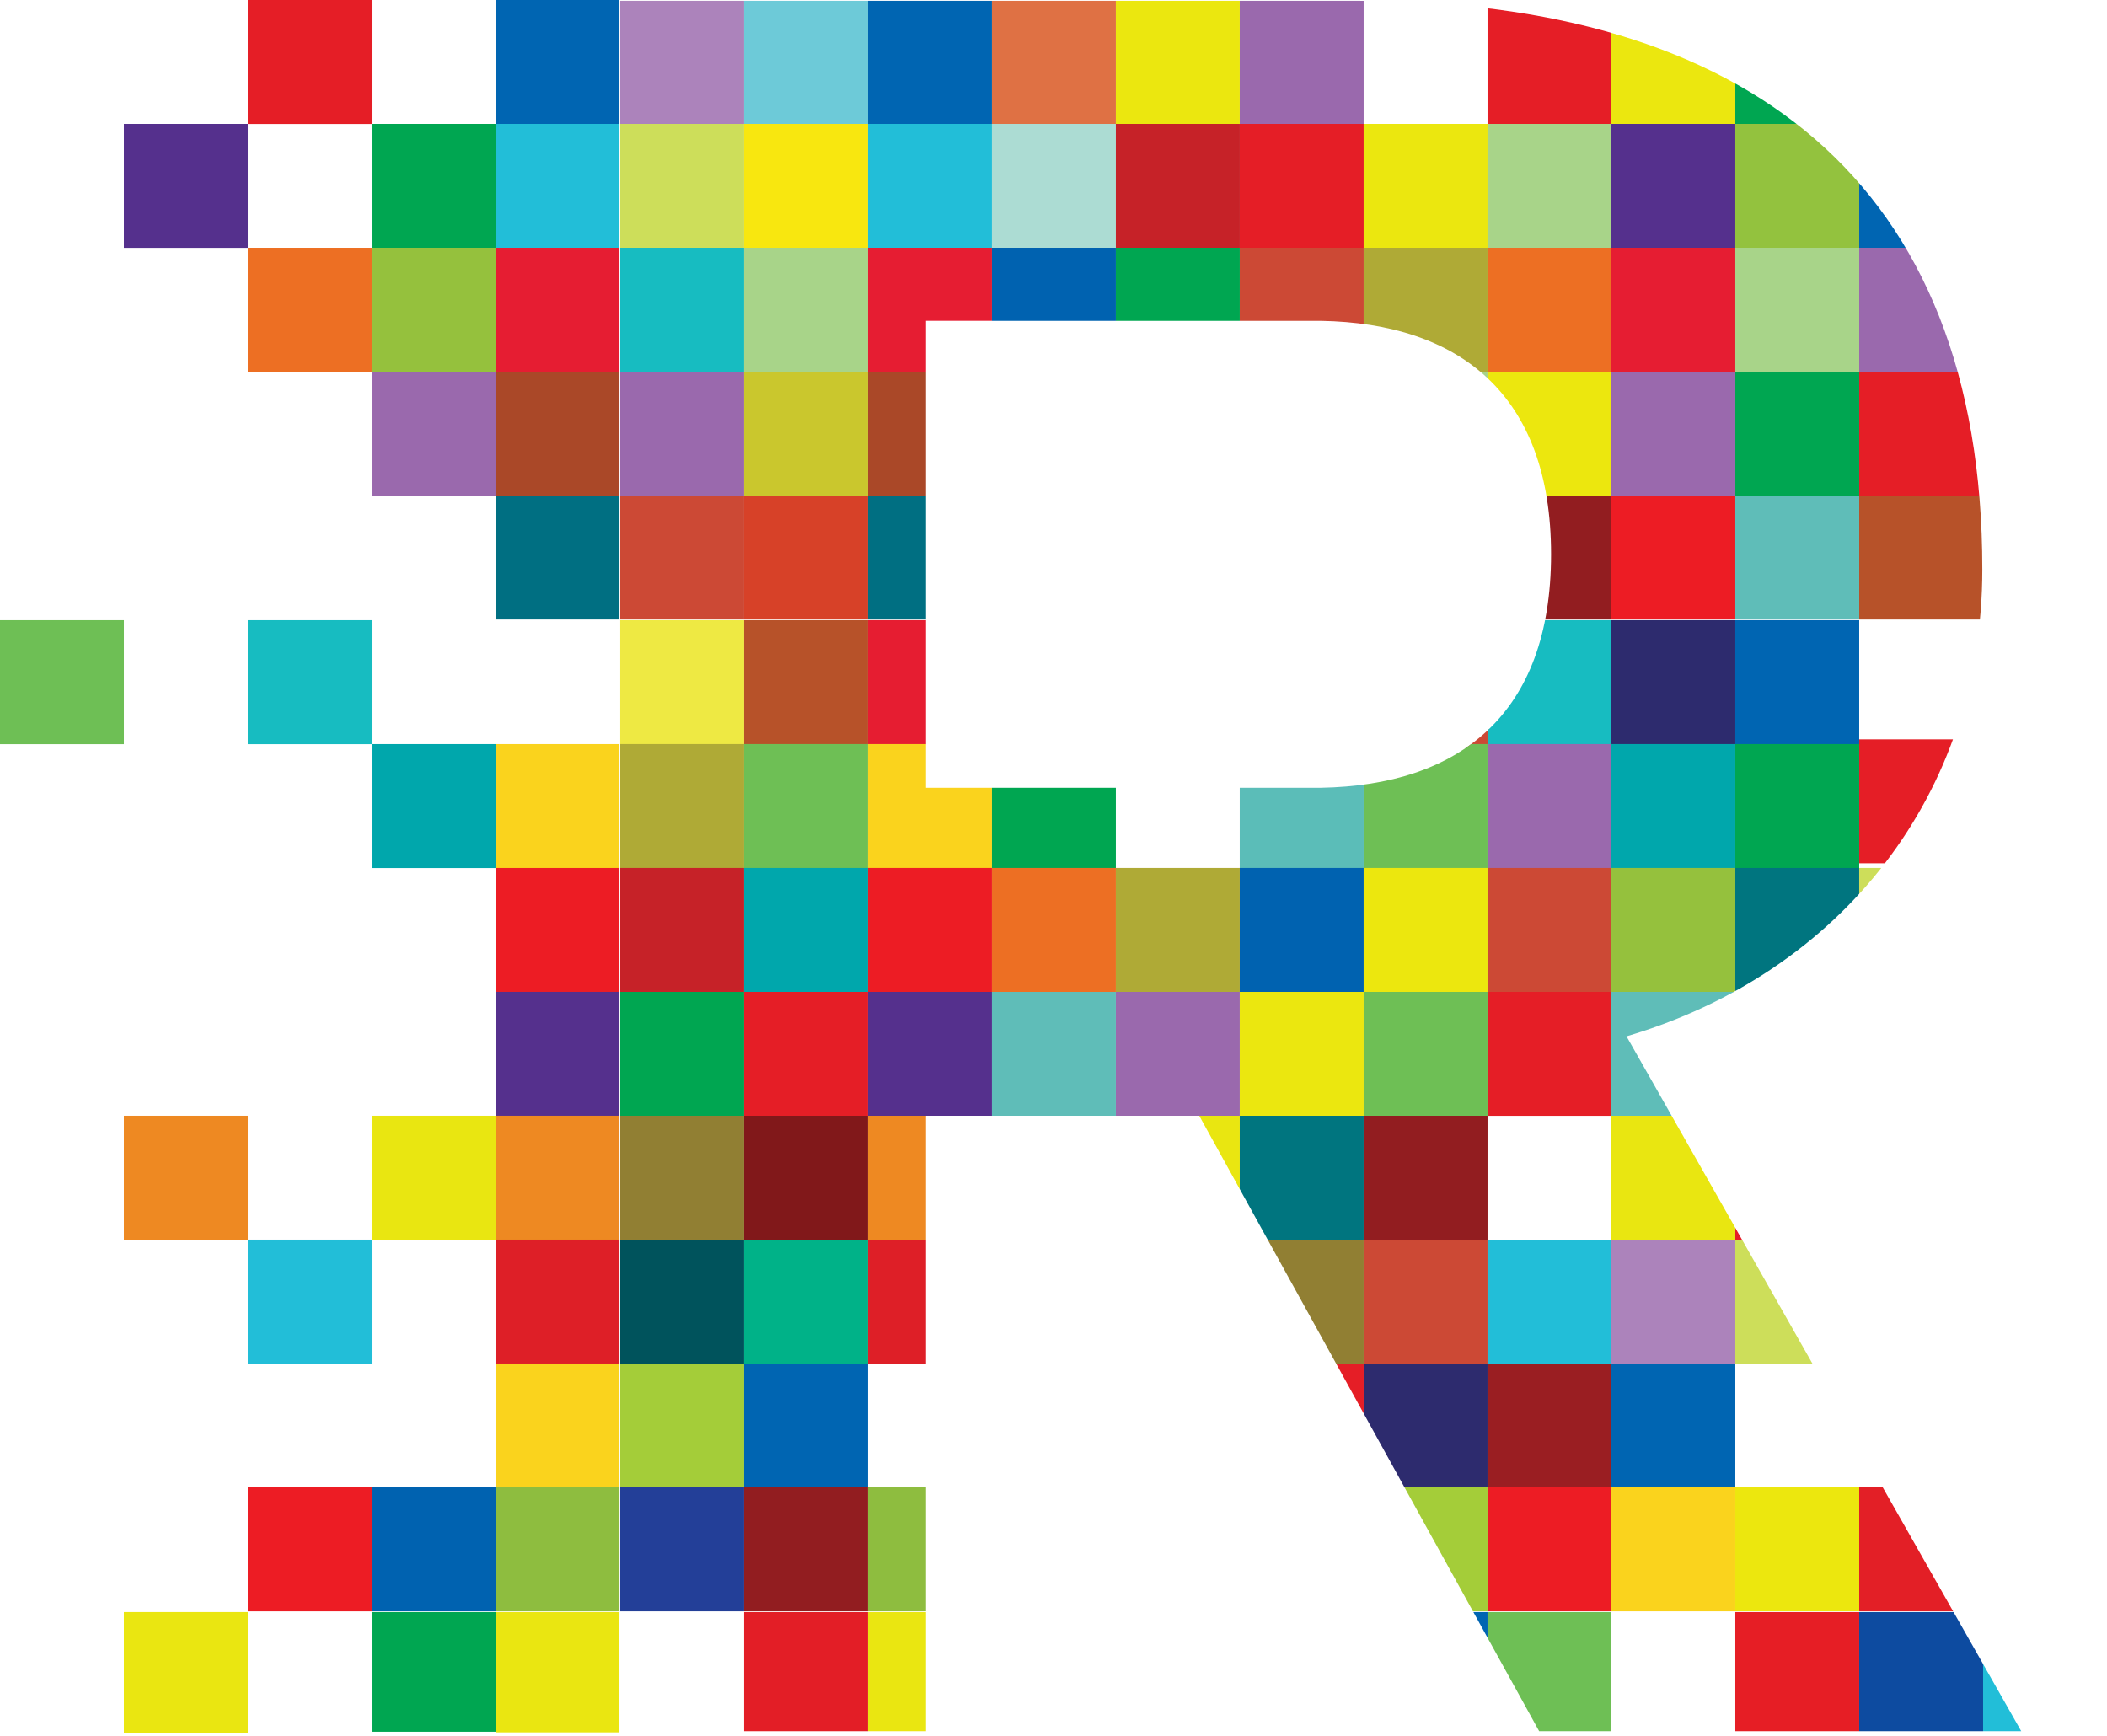 <svg xmlns="http://www.w3.org/2000/svg" xmlns:xlink="http://www.w3.org/1999/xlink" viewBox="0 0 265.3 218.6"><defs><style>.a{fill:none;}.b{fill:#6ebf55;}.c{fill:#55308d;}.d{fill:#ee8922;}.e{fill:#eae611;}.f{fill:#0065b2;}.g{fill:#22bed8;}.h{fill:#e61d32;}.i{fill:#aa4828;}.j{fill:#006f82;}.k{fill:#fad31d;}.l{fill:#ed1c24;}.m{fill:#de1f27;}.n{fill:#8ebd3f;}.o{fill:#00a651;}.p{fill:#e51e26;}.q{fill:#ed6f23;}.r{fill:#17bcc1;}.s{fill:#95c13d;}.t{fill:#9a69ad;}.u{fill:#00a7ac;}.v{fill:#e9e611;}.w{fill:#0062b0;}.x{clip-path:url(#a);}.y{fill:#ac83bb;}.z{fill:#cdde5a;}.aa{fill:#cc4935;}.ab{fill:#eee943;}.ac{fill:#afaa36;}.ad{fill:#c62228;}.ae{fill:#917f33;}.af{fill:#00535c;}.ag{fill:#a4cd39;}.ah{fill:#233f98;}.ai{fill:#6dcad8;}.aj{fill:#f8e70f;}.ak{fill:#a8d489;}.al{fill:#cac72d;}.am{fill:#d74128;}.an{fill:#b75229;}.ao{fill:#81181a;}.ap{fill:#00b288;}.aq{fill:#921d20;}.ar{fill:#e31e26;}.as{fill:#e61d31;}.at{fill:#df7144;}.au{fill:#acdcd3;}.av{fill:#231f20;}.aw{fill:#5fbdb8;}.ax{fill:#891a1d;}.ay{fill:#ebe70f;}.az{fill:#5bbdb8;}.ba{fill:#00757f;}.bb{fill:#ece70e;}.bc{fill:#2d2b6e;}.bd{fill:#9a1e22;}.be{fill:#93c23e;}.bf{fill:#e61e25;}.bg{fill:#e31f26;}.bh{fill:#0d4ba0;}.bi{fill:#a29c9a;}.bj{fill:#b5d334;}</style><clipPath id="a"><path class="a" d="M62.3,0.1H170.9c48.8,0,78.7,22.6,78.7,71.6,0,28.2-17.7,50.8-44.8,58.8L254.5,218H193.8L151,140.5H116.6V218H62.3V0.1Zm54.3,99.1h49.7c17.4-.3,29-9.2,29-29.4s-11.6-29.1-29-29.4H116.6V99.3Z"/></clipPath></defs><title>resolution</title><rect class="b" y="78.1" width="15.6" height="15.61"/><rect class="c" x="15.6" y="15.6" width="15.6" height="15.61"/><rect class="d" x="15.6" y="140.5" width="15.6" height="15.61"/><rect class="e" x="15.6" y="203" width="15.6" height="15.23"/><rect class="f" x="62.4" width="15.6" height="15.61"/><rect class="g" x="62.4" y="15.6" width="15.6" height="15.61"/><rect class="h" x="62.4" y="31.2" width="15.6" height="15.61"/><rect class="i" x="62.4" y="46.8" width="15.6" height="15.61"/><rect class="j" x="62.4" y="62.4" width="15.6" height="15.61"/><rect class="k" x="62.4" y="93.7" width="15.6" height="15.61"/><rect class="l" x="62.4" y="109.3" width="15.6" height="15.61"/><rect class="c" x="62.4" y="124.9" width="15.6" height="15.61"/><rect class="d" x="62.4" y="140.5" width="15.6" height="15.61"/><rect class="m" x="62.4" y="156.1" width="15.6" height="15.61"/><rect class="k" x="62.4" y="171.7" width="15.6" height="15.61"/><rect class="n" x="62.4" y="187.3" width="15.6" height="15.61"/><rect class="e" x="62.4" y="203" width="15.6" height="15.15"/><rect class="o" x="46.8" y="15.6" width="15.6" height="15.61"/><rect class="p" x="31.2" width="15.6" height="15.61"/><rect class="q" x="31.2" y="31.2" width="15.6" height="15.61"/><rect class="r" x="31.2" y="78.1" width="15.6" height="15.61"/><rect class="g" x="31.2" y="156.1" width="15.6" height="15.61"/><rect class="l" x="31.2" y="187.3" width="15.6" height="15.61"/><rect class="s" x="46.8" y="31.2" width="15.6" height="15.61"/><rect class="t" x="46.8" y="46.8" width="15.6" height="15.61"/><rect class="u" x="46.8" y="93.7" width="15.6" height="15.61"/><rect class="v" x="46.8" y="140.5" width="15.6" height="15.61"/><rect class="w" x="46.8" y="187.3" width="15.6" height="15.61"/><rect class="o" x="46.8" y="203" width="15.6" height="15.07"/><g class="x"><rect class="y" x="78.1" width="15.6" height="15.61"/><rect class="z" x="78.1" y="15.6" width="15.6" height="15.61"/><rect class="r" x="78.1" y="31.2" width="15.6" height="15.61"/><rect class="t" x="78.1" y="46.8" width="15.6" height="15.61"/><rect class="aa" x="78.1" y="62.4" width="15.6" height="15.61"/><rect class="ab" x="78.1" y="78.1" width="15.6" height="15.61"/><rect class="ac" x="78.1" y="93.7" width="15.6" height="15.61"/><rect class="ad" x="78.1" y="109.3" width="15.6" height="15.61"/><rect class="o" x="78.1" y="124.9" width="15.6" height="15.61"/><rect class="ae" x="78.1" y="140.5" width="15.6" height="15.61"/><rect class="af" x="78.1" y="156.1" width="15.6" height="15.61"/><rect class="ag" x="78.1" y="171.7" width="15.6" height="15.61"/><rect class="ah" x="78.1" y="187.3" width="15.6" height="15.61"/><rect class="ai" x="93.7" width="15.6" height="15.61"/><rect class="aj" x="93.7" y="15.6" width="15.6" height="15.61"/><rect class="ak" x="93.7" y="31.2" width="15.6" height="15.61"/><rect class="al" x="93.7" y="46.8" width="15.6" height="15.61"/><rect class="am" x="93.7" y="62.4" width="15.6" height="15.61"/><rect class="an" x="93.7" y="78.1" width="15.6" height="15.61"/><rect class="b" x="93.7" y="93.7" width="15.6" height="15.61"/><rect class="u" x="93.7" y="109.3" width="15.6" height="15.61"/><rect class="p" x="93.7" y="124.9" width="15.6" height="15.61"/><rect class="ao" x="93.7" y="140.5" width="15.6" height="15.61"/><rect class="ap" x="93.7" y="156.1" width="15.6" height="15.61"/><rect class="f" x="93.7" y="171.7" width="15.6" height="15.61"/><rect class="aq" x="93.7" y="187.3" width="15.6" height="15.61"/><rect class="ar" x="93.7" y="203" width="15.6" height="15.61"/><rect class="f" x="109.3" width="15.6" height="15.61"/><rect class="g" x="109.3" y="15.6" width="15.6" height="15.61"/><rect class="h" x="109.3" y="31.2" width="15.6" height="15.61"/><rect class="i" x="109.3" y="46.8" width="15.6" height="15.61"/><rect class="j" x="109.3" y="62.4" width="15.6" height="15.61"/><rect class="as" x="109.3" y="78.1" width="15.6" height="15.61"/><rect class="k" x="109.3" y="93.7" width="15.6" height="15.61"/><rect class="l" x="109.3" y="109.3" width="15.6" height="15.61"/><rect class="c" x="109.3" y="124.9" width="15.6" height="15.61"/><rect class="d" x="109.3" y="140.5" width="15.6" height="15.61"/><rect class="m" x="109.3" y="156.1" width="15.6" height="15.61"/><rect class="n" x="109.3" y="187.3" width="15.6" height="15.61"/><rect class="e" x="109.3" y="203" width="15.6" height="15.61"/><rect class="at" x="124.9" width="15.6" height="15.61"/><rect class="au" x="124.9" y="15.6" width="15.6" height="15.61"/><rect class="w" x="124.9" y="31.2" width="15.6" height="15.61"/><rect class="av" x="124.9" y="46.8" width="15.6" height="15.61"/><rect class="av" x="124.9" y="62.4" width="15.6" height="15.61"/><rect class="av" x="124.9" y="78.1" width="15.6" height="15.61"/><rect class="o" x="124.9" y="93.7" width="15.6" height="15.61"/><rect class="q" x="124.9" y="109.3" width="15.6" height="15.61"/><rect class="aw" x="124.9" y="124.9" width="15.6" height="15.61"/><rect class="av" x="124.9" y="140.5" width="15.6" height="15.61"/><rect class="av" x="124.9" y="156.1" width="15.6" height="15.61"/><rect class="l" x="124.9" y="171.7" width="15.6" height="15.61"/><rect class="av" x="124.9" y="187.3" width="15.6" height="15.61"/><rect class="ax" x="124.9" y="203" width="15.6" height="15.61"/><rect class="ay" x="140.5" width="15.6" height="15.61"/><rect class="ad" x="140.5" y="15.6" width="15.6" height="15.61"/><rect class="o" x="140.5" y="31.2" width="15.6" height="15.61"/><rect class="av" x="140.5" y="46.8" width="15.6" height="15.61"/><rect class="av" x="140.5" y="62.4" width="15.6" height="15.61"/><rect class="av" x="140.5" y="78.1" width="15.6" height="15.61"/><rect class="ac" x="140.5" y="109.3" width="15.6" height="15.61"/><rect class="t" x="140.5" y="124.9" width="15.6" height="15.61"/><rect class="v" x="140.5" y="140.5" width="15.6" height="15.61"/><rect class="av" x="140.5" y="156.1" width="15.6" height="15.61"/><rect class="av" x="140.5" y="171.7" width="15.6" height="15.61"/><rect class="av" x="140.5" y="187.3" width="15.6" height="15.61"/><rect class="s" x="140.5" y="203" width="15.6" height="15.61"/><rect class="t" x="156.1" width="15.6" height="15.61"/><rect class="p" x="156.1" y="15.6" width="15.6" height="15.61"/><rect class="aa" x="156.1" y="31.2" width="15.6" height="15.61"/><rect class="av" x="156.1" y="46.8" width="15.6" height="15.61"/><rect class="av" x="156.1" y="62.4" width="15.6" height="15.61"/><rect class="av" x="156.1" y="78.1" width="15.6" height="15.61"/><rect class="az" x="156.1" y="93.7" width="15.6" height="15.61"/><rect class="w" x="156.1" y="109.3" width="15.6" height="15.61"/><rect class="ay" x="156.1" y="124.9" width="15.6" height="15.61"/><rect class="ba" x="156.1" y="140.5" width="15.6" height="15.61"/><rect class="ae" x="156.1" y="156.1" width="15.6" height="15.61"/><rect class="p" x="156.1" y="171.7" width="15.6" height="15.61"/><rect class="av" x="156.1" y="187.3" width="15.6" height="15.61"/><rect class="e" x="156.1" y="203" width="15.6" height="15.61"/><rect class="ay" x="171.7" y="15.6" width="15.6" height="15.61"/><rect class="ac" x="171.7" y="31.2" width="15.6" height="15.61"/><rect class="ak" x="171.7" y="46.8" width="15.6" height="15.61"/><rect class="av" x="171.7" y="62.4" width="15.6" height="15.61"/><rect class="aa" x="171.9" y="78.6" width="15.6" height="15.61"/><rect class="b" x="171.7" y="93.7" width="15.6" height="15.61"/><rect class="bb" x="171.7" y="109.3" width="15.6" height="15.61"/><rect class="b" x="171.7" y="124.9" width="15.6" height="15.61"/><rect class="aq" x="171.7" y="140.5" width="15.6" height="15.61"/><rect class="aa" x="171.7" y="156.1" width="15.6" height="15.61"/><rect class="bc" x="171.7" y="171.7" width="15.6" height="15.61"/><rect class="ag" x="171.7" y="187.3" width="15.6" height="15.61"/><rect class="f" x="171.7" y="203" width="15.6" height="15.61"/><rect class="p" x="187.3" width="15.6" height="15.61"/><rect class="ak" x="187.3" y="15.6" width="15.6" height="15.61"/><rect class="q" x="187.3" y="31.2" width="15.6" height="15.61"/><rect class="bb" x="187.3" y="46.8" width="15.6" height="15.61"/><rect class="aq" x="187.3" y="62.4" width="15.6" height="15.61"/><rect class="r" x="187.3" y="78.1" width="15.6" height="15.61"/><rect class="t" x="187.3" y="93.7" width="15.6" height="15.61"/><rect class="aa" x="187.3" y="109.3" width="15.6" height="15.61"/><rect class="p" x="187.3" y="124.9" width="15.6" height="15.61"/><rect class="g" x="187.3" y="156.1" width="15.6" height="15.61"/><rect class="bd" x="187.3" y="171.7" width="15.6" height="15.61"/><rect class="l" x="187.3" y="187.3" width="15.6" height="15.61"/><rect class="b" x="187.3" y="203" width="15.6" height="15.61"/><rect class="ay" x="202.9" width="15.6" height="15.61"/><rect class="c" x="202.9" y="15.6" width="15.6" height="15.61"/><rect class="h" x="202.9" y="31.2" width="15.6" height="15.61"/><rect class="t" x="202.9" y="46.8" width="15.6" height="15.61"/><rect class="l" x="202.9" y="62.4" width="15.6" height="15.61"/><rect class="bc" x="202.9" y="78.1" width="15.6" height="15.61"/><rect class="u" x="202.9" y="93.7" width="15.6" height="15.61"/><rect class="s" x="202.9" y="109.3" width="15.6" height="15.61"/><rect class="aw" x="202.9" y="124.9" width="15.6" height="15.61"/><rect class="v" x="202.9" y="140.5" width="15.6" height="15.61"/><rect class="y" x="202.9" y="156.1" width="15.6" height="15.61"/><rect class="f" x="202.9" y="171.7" width="15.6" height="15.61"/><rect class="k" x="202.9" y="187.3" width="15.6" height="15.61"/><rect class="o" x="218.5" width="15.6" height="15.61"/><rect class="be" x="218.5" y="15.6" width="15.6" height="15.61"/><rect class="ak" x="218.5" y="31.2" width="15.6" height="15.61"/><rect class="o" x="218.5" y="46.8" width="15.6" height="15.61"/><rect class="aw" x="218.5" y="62.4" width="15.6" height="15.61"/><rect class="f" x="218.5" y="78.1" width="15.6" height="15.61"/><rect class="o" x="218.5" y="93.7" width="15.6" height="15.61"/><rect class="ba" x="218.5" y="109.3" width="15.6" height="15.61"/><rect class="c" x="218.5" y="124.9" width="15.6" height="15.61"/><rect class="p" x="218.5" y="140.5" width="15.6" height="15.61"/><rect class="z" x="218.5" y="156.1" width="15.6" height="15.61"/><rect class="bb" x="218.5" y="187.3" width="15.6" height="15.61"/><rect class="bf" x="218.5" y="203" width="15.6" height="15.61"/><rect class="av" x="234.1" width="15.6" height="15.61"/><rect class="f" x="234.1" y="15.6" width="15.6" height="15.61"/><rect class="t" x="234.1" y="31.2" width="15.6" height="15.61"/><rect class="p" x="234.1" y="46.8" width="15.6" height="15.61"/><rect class="an" x="234.1" y="62.4" width="15.6" height="15.61"/><rect class="p" x="234.1" y="93.1" width="15.6" height="15.61"/><rect class="z" x="234.1" y="109.3" width="15.6" height="15.61"/><rect class="aa" x="234.1" y="124.9" width="15.6" height="15.61"/><rect class="av" x="234.1" y="140.5" width="15.6" height="15.61"/><rect class="aq" x="234.1" y="156.1" width="15.6" height="15.61"/><rect class="bg" x="234.1" y="187.3" width="15.6" height="15.61"/><rect class="bh" x="234.1" y="203" width="15.6" height="15.61"/><rect class="av" x="249.7" width="15.6" height="15.61"/><rect class="av" x="249.7" y="15.6" width="15.6" height="15.61"/><rect class="t" x="249.7" y="31.2" width="15.6" height="15.61"/><rect class="q" x="249.7" y="46.8" width="15.6" height="15.61"/><rect class="bb" x="249.7" y="62.4" width="15.6" height="15.61"/><rect class="b" x="249.7" y="78.1" width="15.6" height="15.61"/><rect class="aw" x="249.7" y="93.7" width="15.6" height="15.61"/><rect class="av" x="249.7" y="109.3" width="15.6" height="15.61"/><rect class="av" x="249.7" y="124.9" width="15.6" height="15.61"/><rect class="av" x="249.7" y="140.5" width="15.6" height="15.61"/><rect class="bi" x="249.7" y="156.1" width="15.6" height="15.61"/><rect class="o" x="249.7" y="171.7" width="15.6" height="15.61"/><rect class="bj" x="249.7" y="187.3" width="15.6" height="15.61"/><rect class="g" x="249.7" y="203" width="15.6" height="15.61"/></g></svg>